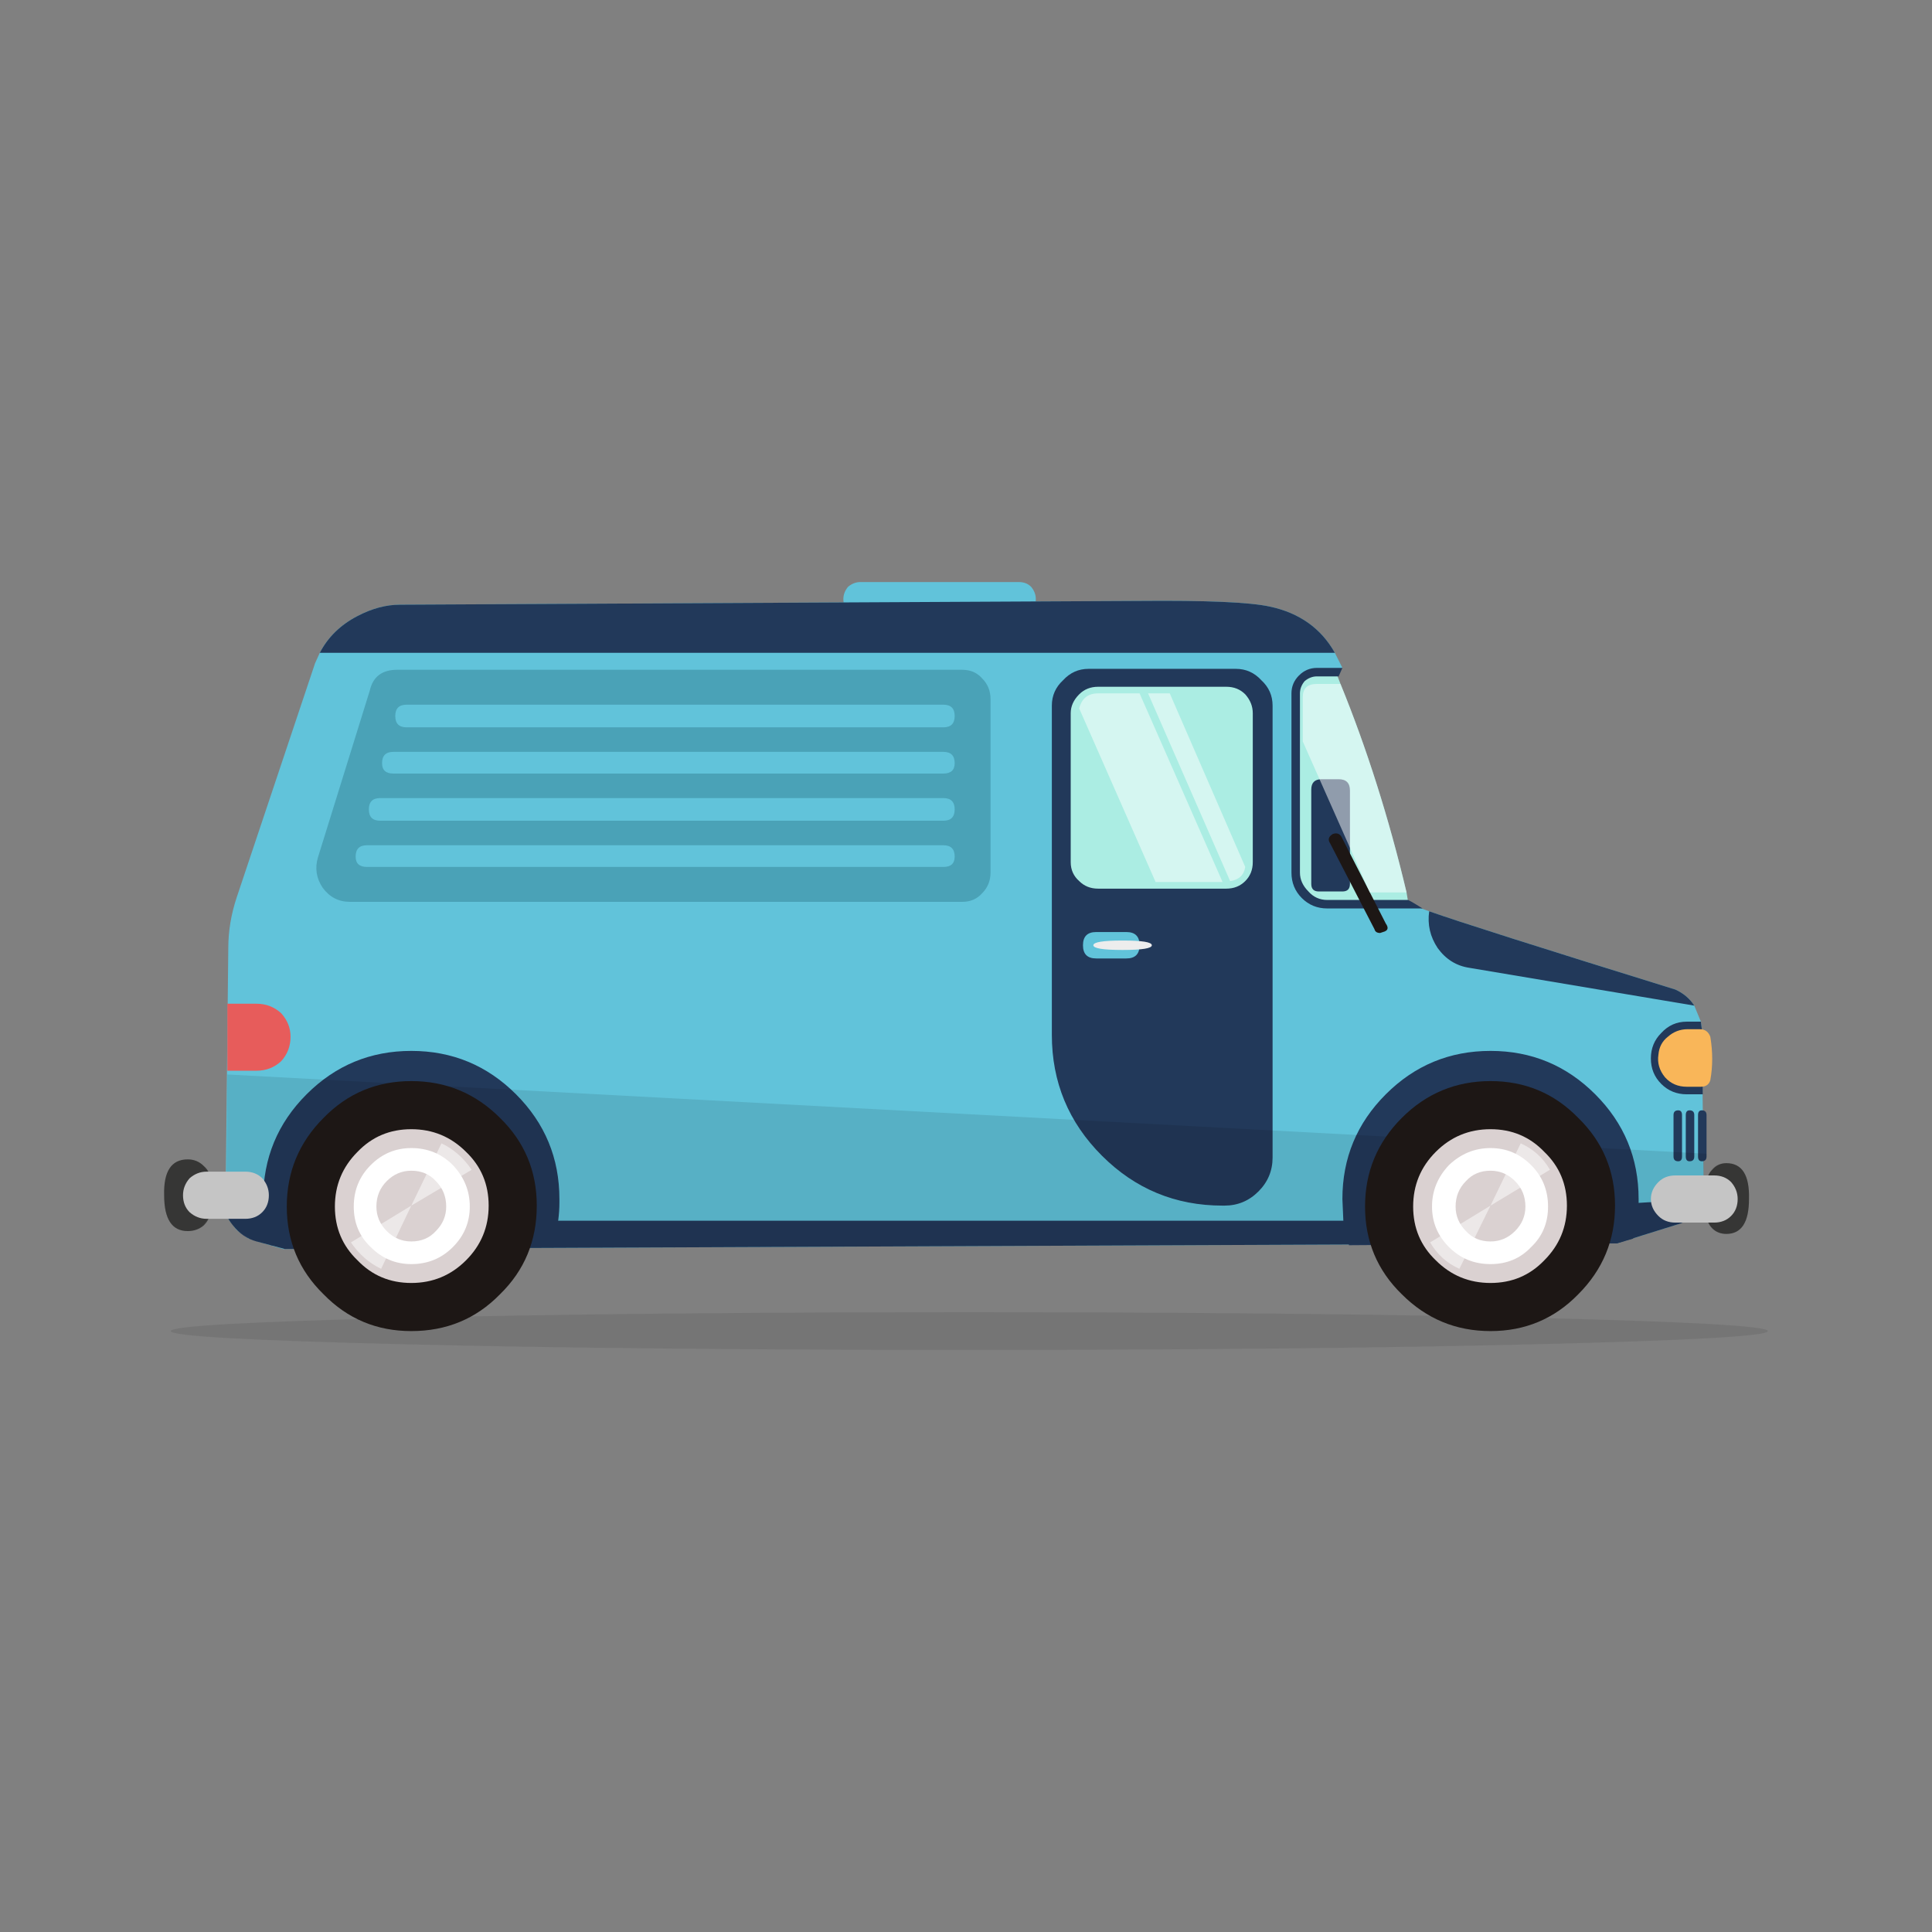 
<svg xmlns="http://www.w3.org/2000/svg" version="1.1" xmlns:xlink="http://www.w3.org/1999/xlink" preserveAspectRatio="none" x="0px" y="0px" width="1024px" height="1024px" viewBox="0 0 1024 1024">
<rect x="0" y="0" width="1024" height="1024" fill="#808080" stroke="none"/>
<defs>
<g id="Layer0_0_MEMBER_0_FILL">
<path fill="#1D1D1B" fill-opacity="0.098" stroke="none" d="
M 42.3 2
Q 59.85 2 72.25 1.7 84.65 1.4 84.65 1 84.65 0.6 72.25 0.3 59.85 0 42.3 0 24.8 0 12.4 0.3 0 0.6 0 1 0 1.4 12.4 1.7 24.8 2 42.3 2 Z"/>
</g>

<g id="Layer0_0_MEMBER_1_FILL">
<path fill="#61C3DA" stroke="none" d="
M 379.95 174.6
Q 379.7 174.9 379.7 175.25 379.7 175.65 379.95 175.9 380.25 176.15 380.6 176.15
L 389 176.15
Q 389.4 176.15 389.65 175.9 389.9 175.65 389.9 175.25 389.9 174.9 389.65 174.6 389.4 174.35 389 174.35
L 380.6 174.35
Q 380.25 174.35 379.95 174.6 Z"/>
</g>

<g id="Layer0_0_MEMBER_2_FILL">
<path fill="#61C3DA" stroke="none" d="
M 347.55 191.05
Q 347.1 192.4 347.1 193.75
L 346.95 207.8 347.1 208.1 347.2 208.25 347.3 208.35 347.4 208.5
Q 347.6 208.8 347.95 208.95 348 209.05 348.2 209.15
L 348.3 209.15 348.65 209.3 350 209.7 420.7 209.4 423.9 208.4 424.15 208.3 424.2 208.3 424.45 208.15 424.9 207.7 425.1 207.35
Q 425.3 207 425.3 206.5
L 425.2 198.05 425.15 197.65 424.8 196.8
Q 424.45 196.25 423.8 195.95 413 192.6 410.75 191.8
L 409.65 191.4 405.4 191.4
Q 404.7 191.4 404.2 190.9 403.7 190.45 403.7 189.75
L 403.7 180.25
Q 403.7 179.75 404.05 179.45 404.35 179.1 404.8 179.1
L 405.8 179.1 406.15 178.9 405.75 178.1
Q 404.65 176.15 402.3 175.65 400.7 175.3 395.35 175.35
L 356.2 175.55
Q 355.1 175.55 353.95 176.15 352.6 176.85 351.95 178.1
L 351.7 178.65 347.55 191.05 Z"/>
</g>

<g id="Layer0_0_MEMBER_3_FILL">
<path fill="#22395A" stroke="none" d="
M 364.65 207.25
L 364.65 207.05
Q 364.65 203.8 362.35 201.5 360.05 199.2 356.8 199.2 353.55 199.2 351.25 201.5 348.95 203.8 348.95 207.05
L 349.05 208.2 349.35 209.5 363.5 209.4 364.4 209.15
Q 364.65 208.15 364.65 207.25 Z"/>
</g>

<g id="Layer0_0_MEMBER_4_FILL">
<path fill="#22395A" stroke="none" d="
M 421.85 207.05
Q 421.85 203.8 419.55 201.5 417.25 199.2 414 199.2 410.75 199.2 408.45 201.5 406.15 203.8 406.15 207.05
L 406.2 208.2 406.5 209.5 420.7 209.4 421.55 209.15
Q 421.85 208.25 421.85 207.25
L 421.85 207.05 Z"/>
</g>

<g id="Layer0_0_MEMBER_5_FILL">
<path fill="#22395A" stroke="none" d="
M 425.1 207.05
L 406.9 208.2 363.95 208.2 346.75 207.05
Q 346.85 207.85 347.35 208.45 347.85 209.1 348.6 209.3
L 350.1 209.7 420.7 209.4 423.9 208.4
Q 424.7 208.2 425.1 207.35
L 425.1 207.05 Z"/>
</g>

<g id="Layer0_0_MEMBER_6_MEMBER_0_FILL">
<path fill="#3C3C3B" stroke="none" d="
M 425.45 206.25
L 425.45 207.85
Q 425.45 208.3 425.75 208.6 426.05 208.9 426.5 208.9 427.7 208.9 427.7 207.05 427.75 205.15 426.5 205.15 426.05 205.15 425.75 205.5 425.45 205.8 425.45 206.25 Z"/>
</g>

<g id="Layer0_0_MEMBER_6_MEMBER_1_FILL">
<path fill="#DADADA" stroke="none" d="
M 425.85 208.3
Q 426.4 208.3 426.75 207.95 427.1 207.6 427.1 207.05 427.1 206.55 426.75 206.15 426.4 205.8 425.85 205.8
L 423.8 205.8
Q 423.25 205.8 422.9 206.15 422.5 206.55 422.5 207.05 422.5 207.55 422.9 207.95 423.25 208.3 423.8 208.3
L 425.85 208.3 Z"/>
</g>

<g id="Layer0_0_MEMBER_7_FILL">
<path fill="#22395A" stroke="none" d="
M 392.7 178.95
Q 391.9 178.95 391.35 179.55 390.75 180.1 390.75 180.9
L 390.75 198.35
Q 390.75 202.1 393.4 204.75 396.05 207.4 399.8 207.4
L 399.9 207.4
Q 400.95 207.4 401.7 206.65 402.45 205.9 402.45 204.85
L 402.45 180.9
Q 402.45 180.1 401.85 179.55 401.3 178.95 400.5 178.95
L 392.7 178.95 Z"/>
</g>

<g id="Layer0_0_MEMBER_8_MEMBER_0_FILL">
<path fill="#3C3C3B" stroke="none" d="
M 346.15 207.65
L 346.15 206.05
Q 346.15 205.6 345.8 205.3 345.45 204.95 344.95 204.95 343.65 204.95 343.7 206.85 343.7 208.75 344.95 208.75 345.45 208.75 345.8 208.45 346.15 208.1 346.15 207.65 Z"/>
</g>

<g id="Layer0_0_MEMBER_8_MEMBER_1_FILL">
<path fill="#DADADA" stroke="none" d="
M 349.25 206.85
Q 349.25 206.35 348.9 205.95 348.55 205.6 348 205.6
L 345.95 205.6
Q 345.45 205.6 345.05 205.95 344.7 206.35 344.7 206.85 344.7 207.4 345.05 207.75 345.45 208.1 345.95 208.1
L 348 208.1
Q 348.55 208.1 348.9 207.75 349.25 207.4 349.25 206.85 Z"/>
</g>

<g id="Layer0_0_MEMBER_9_MEMBER_0_FILL">
<path fill="#61C3DA" stroke="none" d="
M 392.4 193.6
Q 392.4 194.3 393.1 194.3
L 394.7 194.3
Q 395.4 194.3 395.4 193.6 395.4 192.9 394.7 192.9
L 393.1 192.9
Q 392.4 192.9 392.4 193.6 Z"/>
</g>

<g id="Layer0_0_MEMBER_9_MEMBER_1_FILL">
<path fill="#EDEDED" stroke="none" d="
M 394.5 193.35
Q 392.95 193.35 392.95 193.6 392.95 193.85 394.5 193.85 396.05 193.85 396.05 193.6 396.05 193.35 394.5 193.35 Z"/>
</g>

<g id="Layer0_0_MEMBER_10_FILL">
<path fill="#22395A" stroke="none" d="
M 353.95 176.15
Q 352.6 176.85 351.95 178.1
L 405.75 178.1
Q 404.65 176.15 402.3 175.65 400.7 175.3 395.35 175.35
L 356.2 175.55
Q 355.1 175.55 353.95 176.15 Z"/>
</g>

<g id="Layer0_0_MEMBER_11_FILL">
<path fill="#ABEDE3" stroke="none" d="
M 404.05 179.45
Q 403.7 179.8 403.7 180.25
L 403.7 189.75
Q 403.7 190.45 404.2 190.9 404.7 191.4 405.35 191.4
L 409.65 191.4 409.55 190.8
Q 408.15 184.9 406.05 179.75
L 405.8 179.1 404.8 179.1
Q 404.35 179.1 404.05 179.45 Z"/>
</g>

<g id="Layer0_0_MEMBER_12_FILL">
<path fill="#22395A" stroke="none" d="
M 404.8 178.9
Q 404.25 178.9 403.85 179.3 403.45 179.7 403.45 180.25
L 403.45 189.75
Q 403.45 190.55 404 191.1 404.55 191.65 405.35 191.65
L 410.4 191.65
Q 409.6 191.15 409.6 191.2
L 405.35 191.2
Q 404.75 191.2 404.35 190.75 403.9 190.3 403.9 189.75
L 403.9 180.25
Q 403.9 179.9 404.15 179.6 404.45 179.35 404.8 179.35
L 405.95 179.35 406.15 178.9 404.8 178.9 Z"/>
</g>

<g id="Layer0_0_MEMBER_13_FILL">
<path fill="#22395A" stroke="none" d="
M 425.15 197.65
L 424.4 197.65
Q 423.6 197.65 423.05 198.25 422.5 198.8 422.5 199.6 422.5 200.4 423.05 200.95 423.6 201.5 424.4 201.5
L 425.25 201.5 425.2 198.05 425.15 197.65 Z"/>
</g>

<g id="Layer0_0_MEMBER_14_FILL">
<path fill="#F9B659" stroke="none" d="
M 425.65 200.75
Q 425.85 199.65 425.65 198.45 425.5 198.05 425.1 198.05
L 424.45 198.05
Q 423.85 198.05 423.4 198.45 422.95 198.8 422.9 199.4 422.8 200.05 423.25 200.6 423.7 201.1 424.4 201.1
L 425.15 201.1
Q 425.55 201.1 425.65 200.75 Z"/>
</g>

<g id="Layer0_0_MEMBER_15_FILL">
<path fill="#E75C5B" stroke="none" d="
M 348.6 196.7
L 347.05 196.7 347.05 200.25 348.6 200.25
Q 349.35 200.25 349.9 199.75 350.4 199.2 350.4 198.45 350.4 197.75 349.9 197.2 349.35 196.7 348.6 196.7 Z"/>
</g>

<g id="Layer0_0_MEMBER_16_FILL">
<path fill="#ABEDE3" stroke="none" d="
M 401 180.3
Q 400.6 179.9 400 179.9
L 393.2 179.9
Q 392.6 179.9 392.2 180.3 391.75 180.75 391.75 181.3
L 391.75 189.2
Q 391.75 189.8 392.2 190.2 392.6 190.6 393.2 190.6
L 400 190.6
Q 400.6 190.6 401 190.2 401.4 189.8 401.4 189.2
L 401.4 181.3
Q 401.4 180.75 401 180.3 Z"/>
</g>

<g id="Layer0_0_MEMBER_17_FILL">
<path fill="#22395A" stroke="none" d="
M 411.2 193.75
Q 411.85 194.65 412.9 194.8
L 424.8 196.8
Q 424.45 196.25 423.8 195.95 413 192.6 410.75 191.8 410.6 192.85 411.2 193.75 Z"/>
</g>

<g id="Layer0_0_MEMBER_18_FILL">
<path fill="#22395A" stroke="none" d="
M 425 202.6
L 425 204.8
Q 425 205.05 425.2 205.05 425.45 205.05 425.45 204.8
L 425.45 202.6
Q 425.45 202.35 425.2 202.35 425 202.35 425 202.6 Z"/>
</g>

<g id="Layer0_0_MEMBER_19_FILL">
<path fill="#22395A" stroke="none" d="
M 424.35 202.6
L 424.35 204.8
Q 424.35 205.05 424.55 205.05 424.8 205.05 424.8 204.8
L 424.8 202.6
Q 424.8 202.35 424.55 202.35 424.35 202.35 424.35 202.6 Z"/>
</g>

<g id="Layer0_0_MEMBER_20_FILL">
<path fill="#22395A" stroke="none" d="
M 423.7 202.6
L 423.7 204.8
Q 423.7 205.05 423.95 205.05 424.15 205.05 424.15 204.8
L 424.15 202.6
Q 424.15 202.35 423.95 202.35 423.7 202.35 423.7 202.6 Z"/>
</g>

<g id="Layer0_0_MEMBER_21_MEMBER_0_FILL">
<path fill="#4AA2B7" stroke="none" d="
M 352.1 190.55
Q 352.65 191.3 353.55 191.3
L 386 191.3
Q 386.65 191.3 387.05 190.85 387.5 190.4 387.5 189.75
L 387.5 180.55
Q 387.5 179.9 387.05 179.45 386.65 179 386 179
L 356.05 179
Q 354.85 179 354.6 180.1
L 351.85 188.95
Q 351.6 189.8 352.1 190.55 Z"/>
</g>

<g id="Layer0_0_MEMBER_21_MEMBER_1_MEMBER_0_FILL">
<path fill="#61C3DA" stroke="none" d="
M 356.55 180.85
Q 355.95 180.85 355.95 181.45 355.95 182.05 356.55 182.05
L 385 182.05
Q 385.6 182.05 385.6 181.45 385.6 180.85 385 180.85
L 356.55 180.85 Z"/>
</g>

<g id="Layer0_0_MEMBER_21_MEMBER_1_MEMBER_1_FILL">
<path fill="#61C3DA" stroke="none" d="
M 355.85 183.35
Q 355.25 183.35 355.25 183.95 355.25 184.5 355.85 184.5
L 385 184.5
Q 385.6 184.5 385.6 183.95 385.6 183.35 385 183.35
L 355.85 183.35 Z"/>
</g>

<g id="Layer0_0_MEMBER_21_MEMBER_1_MEMBER_2_FILL">
<path fill="#61C3DA" stroke="none" d="
M 355.15 185.8
Q 354.55 185.8 354.55 186.4 354.55 187 355.15 187
L 385 187
Q 385.6 187 385.6 186.4 385.6 185.8 385 185.8
L 355.15 185.8 Z"/>
</g>

<g id="Layer0_0_MEMBER_21_MEMBER_1_MEMBER_3_FILL">
<path fill="#61C3DA" stroke="none" d="
M 354.45 188.3
Q 353.85 188.3 353.85 188.9 353.85 189.45 354.45 189.45
L 385 189.45
Q 385.6 189.45 385.6 188.9 385.6 188.3 385 188.3
L 354.45 188.3 Z"/>
</g>

<g id="Layer0_0_MEMBER_22_FILL">
<path fill="#000000" fill-opacity="0.098" stroke="none" d="
M 81.8 4.35
L 81.8 4.2 3.4 0 3.35 5.15 2.35 5.15
Q 2 4.5 1.3 4.5 0 4.5 0.05 6.4 0.05 8.3 1.3 8.3 2 8.3 2.35 7.65
L 3.45 7.65 3.5 7.75
Q 3.9 8.35 4.55 8.65
L 4.55 8.7 4.95 8.85 5 8.85 6.05 9.15 6.15 9.2 6.45 9.25 77.05 8.95 77.45 8.85 77.5 8.8 77.8 8.75 78.15 8.6 80.25 7.95 80.3 7.95 80.5 7.85 81.9 7.85
Q 82.15 8.45 82.85 8.45 84.05 8.45 84.05 6.6 84.1 4.7 82.85 4.7 82.15 4.7 81.9 5.35
L 81.65 5.35 81.65 4.55
Q 81.8 4.55 81.8 4.35 Z"/>
</g>

<g id="Layer0_0_MEMBER_23_MEMBER_0_FILL">
<path fill="#DAD1D1" stroke="none" d="
M 411 204.45
Q 409.75 205.7 409.75 207.45 409.75 209.2 411 210.4 412.25 211.65 414 211.65 415.75 211.65 417 210.4 418.2 209.2 418.2 207.45 418.2 205.7 417 204.45 415.75 203.2 414 203.2 412.25 203.2 411 204.45 Z"/>
</g>

<g id="Layer0_0_MEMBER_23_MEMBER_1_FILL">
<path fill="#1D1715" stroke="none" d="
M 420.6 207.4
Q 420.6 204.65 418.65 202.75 416.75 200.8 414 200.8 411.25 200.8 409.3 202.75 407.35 204.7 407.35 207.45 407.35 210.2 409.3 212.1 411.25 214.05 414 214.05 416.75 214.05 418.65 212.1 420.6 210.15 420.6 207.4
M 418.05 207.4
Q 418.05 209.1 416.85 210.3 415.7 211.5 414 211.5 412.3 211.5 411.1 210.3 409.9 209.15 409.9 207.45 409.9 205.75 411.1 204.55 412.3 203.35 414 203.35 415.7 203.35 416.85 204.55 418.05 205.7 418.05 207.4 Z"/>
</g>

<g id="Layer0_0_MEMBER_23_MEMBER_2_FILL">
<path fill="#FFFFFF" stroke="none" d="
M 411.8 205.25
Q 410.9 206.2 410.9 207.45 410.9 208.7 411.8 209.6 412.7 210.5 414 210.5 415.3 210.5 416.15 209.6 417.05 208.75 417.05 207.45 417.05 206.15 416.15 205.25 415.25 204.35 414 204.35 412.75 204.35 411.8 205.25 Z"/>
</g>

<g id="Layer0_0_MEMBER_23_MEMBER_3_FILL">
<path fill="#DAD1D1" stroke="none" d="
M 412.7 206.1
Q 412.15 206.65 412.15 207.45 412.15 208.2 412.7 208.75 413.2 209.3 414 209.3 414.75 209.3 415.3 208.75 415.85 208.2 415.85 207.45 415.85 206.65 415.3 206.1 414.75 205.55 414 205.55 413.2 205.55 412.7 206.1 Z"/>
</g>

<g id="Layer0_0_MEMBER_23_MEMBER_4_FILL">
<path fill="#FFFFFF" fill-opacity="0.498" stroke="none" d="
M 3.15 1.4
Q 2.6 0.45 1.6 0
L 0 3.3 3.15 1.4 Z"/>
</g>

<g id="Layer0_0_MEMBER_23_MEMBER_5_FILL">
<path fill="#FFFFFF" fill-opacity="0.498" stroke="none" d="
M 1.55 3.35
L 3.2 0 0 1.95
Q 0.55 2.9 1.55 3.35 Z"/>
</g>

<g id="Layer0_0_MEMBER_24_MEMBER_0_FILL">
<path fill="#DAD1D1" stroke="none" d="
M 353.85 204.45
Q 352.6 205.7 352.6 207.45 352.6 209.2 353.85 210.4 355.1 211.65 356.8 211.65 358.55 211.65 359.8 210.4 361.05 209.2 361.05 207.45 361.05 205.7 359.8 204.45 358.55 203.2 356.8 203.2 355.05 203.2 353.85 204.45 Z"/>
</g>

<g id="Layer0_0_MEMBER_24_MEMBER_1_FILL">
<path fill="#1D1715" stroke="none" d="
M 361.5 202.75
Q 359.55 200.8 356.8 200.8 354.05 200.8 352.15 202.75 350.2 204.7 350.2 207.45 350.2 210.2 352.15 212.1 354.05 214.05 356.8 214.05 359.6 214.05 361.5 212.1 363.45 210.2 363.45 207.4 363.45 204.65 361.5 202.75
M 360.9 207.4
Q 360.9 209.1 359.7 210.3 358.5 211.5 356.8 211.5 355.1 211.5 353.95 210.3 352.75 209.15 352.75 207.45 352.75 205.75 353.95 204.55 355.1 203.35 356.8 203.35 358.5 203.35 359.7 204.55 360.9 205.7 360.9 207.4 Z"/>
</g>

<g id="Layer0_0_MEMBER_24_MEMBER_2_FILL">
<path fill="#FFFFFF" stroke="none" d="
M 354.65 205.25
Q 353.75 206.15 353.75 207.45 353.75 208.75 354.65 209.6 355.55 210.5 356.8 210.5 358.1 210.5 359 209.6 359.9 208.7 359.9 207.45 359.9 206.2 359 205.25 358.1 204.35 356.8 204.35 355.55 204.35 354.65 205.25 Z"/>
</g>

<g id="Layer0_0_MEMBER_24_MEMBER_3_FILL">
<path fill="#DAD1D1" stroke="none" d="
M 355.5 206.1
Q 354.95 206.65 354.95 207.45 354.95 208.2 355.5 208.75 356.05 209.3 356.8 209.3 357.6 209.3 358.1 208.75 358.65 208.2 358.65 207.45 358.65 206.65 358.1 206.1 357.6 205.55 356.8 205.55 356.05 205.55 355.5 206.1 Z"/>
</g>

<g id="Layer0_0_MEMBER_24_MEMBER_4_FILL">
<path fill="#FFFFFF" fill-opacity="0.498" stroke="none" d="
M 3.2 1.4
Q 2.55 0.45 1.6 0
L 0 3.3 3.2 1.4 Z"/>
</g>

<g id="Layer0_0_MEMBER_24_MEMBER_5_FILL">
<path fill="#FFFFFF" fill-opacity="0.498" stroke="none" d="
M 1.6 3.35
L 3.2 0 0 1.95
Q 0.65 2.9 1.6 3.35 Z"/>
</g>

<g id="Layer0_0_MEMBER_25_FILL">
<path fill="#22395A" stroke="none" d="
M 404.5 185.35
L 404.5 190.35
Q 404.5 190.75 404.9 190.75
L 406.15 190.75
Q 406.55 190.75 406.55 190.35
L 406.55 185.4
Q 406.55 184.8 405.95 184.8
L 405.05 184.8
Q 404.5 184.8 404.5 185.35 Z"/>
</g>

<g id="Layer0_0_MEMBER_26_FILL">
<path fill="#1D1715" stroke="none" d="
M 407.85 192.75
Q 407.9 192.95 408.15 192.95
L 408.3 192.9
Q 408.7 192.8 408.45 192.45
L 406.1 187.85
Q 405.95 187.6 405.65 187.7 405.3 187.9 405.5 188.2
L 407.85 192.75 Z"/>
</g>

<g id="Layer0_0_MEMBER_27_MEMBER_0_FILL">
<path fill="#FFFFFF" fill-opacity="0.498" stroke="none" d="
M 0 0.8
L 4.05 10 7.6 10 3.2 0 1 0
Q 0.2 0 0 0.8 Z"/>
</g>

<g id="Layer0_0_MEMBER_27_MEMBER_1_FILL">
<path fill="#FFFFFF" fill-opacity="0.498" stroke="none" d="
M 3.65 0
L 8 9.95
Q 8.7 9.85 8.8 9.2
L 4.8 0 3.65 0 Z"/>
</g>

<g id="Layer0_0_MEMBER_27_MEMBER_2_FILL">
<path fill="#FFFFFF" fill-opacity="0.498" stroke="none" d="
M 0 0.7
L 0 3.05 3.55 11.05 5.5 11.05
Q 4.1 5.15 2 0
L 0.75 0
Q 0 0 0 0.7 Z"/>
</g>
</defs>

<g transform="matrix( 10, 0, 0, 10, 90.5,695.5) ">
<use xlink:href="#Layer0_0_MEMBER_0_FILL"/>
</g>

<g transform="matrix( 10, 0, 0, 10, -3350,-1435) ">
<use xlink:href="#Layer0_0_MEMBER_1_FILL"/>
</g>

<g transform="matrix( 10, 0, 0, 10, -3350,-1435) ">
<use xlink:href="#Layer0_0_MEMBER_2_FILL"/>
</g>

<g transform="matrix( 10, 0, 0, 10, -3350,-1435) ">
<use xlink:href="#Layer0_0_MEMBER_3_FILL"/>
</g>

<g transform="matrix( 10, 0, 0, 10, -3350,-1435) ">
<use xlink:href="#Layer0_0_MEMBER_4_FILL"/>
</g>

<g transform="matrix( 10, 0, 0, 10, -3350,-1435) ">
<use xlink:href="#Layer0_0_MEMBER_5_FILL"/>
</g>

<g transform="matrix( 10, 0, 0, 10, -3350,-1435) ">
<use xlink:href="#Layer0_0_MEMBER_6_MEMBER_0_FILL"/>
</g>

<g transform="matrix( 10, 0, 0, 10, -3350,-1435) ">
<use xlink:href="#Layer0_0_MEMBER_6_MEMBER_1_FILL"/>
</g>

<g transform="matrix( 10, 0, 0, 10, -3350,-1435) ">
<use xlink:href="#Layer0_0_MEMBER_7_FILL"/>
</g>

<g transform="matrix( 10, 0, 0, 10, -3350,-1435) ">
<use xlink:href="#Layer0_0_MEMBER_8_MEMBER_0_FILL"/>
</g>

<g transform="matrix( 10, 0, 0, 10, -3350,-1435) ">
<use xlink:href="#Layer0_0_MEMBER_8_MEMBER_1_FILL"/>
</g>

<g transform="matrix( 10, 0, 0, 10, -3350,-1435) ">
<use xlink:href="#Layer0_0_MEMBER_9_MEMBER_0_FILL"/>
</g>

<g transform="matrix( 10, 0, 0, 10, -3350,-1435) ">
<use xlink:href="#Layer0_0_MEMBER_9_MEMBER_1_FILL"/>
</g>

<g transform="matrix( 10, 0, 0, 10, -3350,-1435) ">
<use xlink:href="#Layer0_0_MEMBER_10_FILL"/>
</g>

<g transform="matrix( 10, 0, 0, 10, -3350,-1435) ">
<use xlink:href="#Layer0_0_MEMBER_11_FILL"/>
</g>

<g transform="matrix( 10, 0, 0, 10, -3350,-1435) ">
<use xlink:href="#Layer0_0_MEMBER_12_FILL"/>
</g>

<g transform="matrix( 10, 0, 0, 10, -3350,-1435) ">
<use xlink:href="#Layer0_0_MEMBER_13_FILL"/>
</g>

<g transform="matrix( 10, 0, 0, 10, -3350,-1435) ">
<use xlink:href="#Layer0_0_MEMBER_14_FILL"/>
</g>

<g transform="matrix( 10, 0, 0, 10, -3350,-1435) ">
<use xlink:href="#Layer0_0_MEMBER_15_FILL"/>
</g>

<g transform="matrix( 10, 0, 0, 10, -3350,-1435) ">
<use xlink:href="#Layer0_0_MEMBER_16_FILL"/>
</g>

<g transform="matrix( 10, 0, 0, 10, -3350,-1435) ">
<use xlink:href="#Layer0_0_MEMBER_17_FILL"/>
</g>

<g transform="matrix( 10, 0, 0, 10, -3350,-1435) ">
<use xlink:href="#Layer0_0_MEMBER_18_FILL"/>
</g>

<g transform="matrix( 10, 0, 0, 10, -3350,-1435) ">
<use xlink:href="#Layer0_0_MEMBER_19_FILL"/>
</g>

<g transform="matrix( 10, 0, 0, 10, -3350,-1435) ">
<use xlink:href="#Layer0_0_MEMBER_20_FILL"/>
</g>

<g transform="matrix( 10, 0, 0, 10, -3350,-1435) ">
<use xlink:href="#Layer0_0_MEMBER_21_MEMBER_0_FILL"/>
</g>

<g transform="matrix( 10, 0, 0, 10, -3350,-1435) ">
<use xlink:href="#Layer0_0_MEMBER_21_MEMBER_1_MEMBER_0_FILL"/>
</g>

<g transform="matrix( 10, 0, 0, 10, -3350,-1435) ">
<use xlink:href="#Layer0_0_MEMBER_21_MEMBER_1_MEMBER_1_FILL"/>
</g>

<g transform="matrix( 10, 0, 0, 10, -3350,-1435) ">
<use xlink:href="#Layer0_0_MEMBER_21_MEMBER_1_MEMBER_2_FILL"/>
</g>

<g transform="matrix( 10, 0, 0, 10, -3350,-1435) ">
<use xlink:href="#Layer0_0_MEMBER_21_MEMBER_1_MEMBER_3_FILL"/>
</g>

<g transform="matrix( 10, 0, 0, 10, 86.5,569.5) ">
<use xlink:href="#Layer0_0_MEMBER_22_FILL"/>
</g>

<g transform="matrix( 10, 0, 0, 10, -3350,-1435) ">
<use xlink:href="#Layer0_0_MEMBER_23_MEMBER_0_FILL"/>
</g>

<g transform="matrix( 10, 0, 0, 10, -3350,-1435) ">
<use xlink:href="#Layer0_0_MEMBER_23_MEMBER_1_FILL"/>
</g>

<g transform="matrix( 10, 0, 0, 10, -3350,-1435) ">
<use xlink:href="#Layer0_0_MEMBER_23_MEMBER_2_FILL"/>
</g>

<g transform="matrix( 10, 0, 0, 10, -3350,-1435) ">
<use xlink:href="#Layer0_0_MEMBER_23_MEMBER_3_FILL"/>
</g>

<g transform="matrix( 10, 0, 0, 10, 790,606) ">
<use xlink:href="#Layer0_0_MEMBER_23_MEMBER_4_FILL"/>
</g>

<g transform="matrix( 10, 0, 0, 10, 758,639) ">
<use xlink:href="#Layer0_0_MEMBER_23_MEMBER_5_FILL"/>
</g>

<g transform="matrix( 10, 0, 0, 10, -3350,-1435) ">
<use xlink:href="#Layer0_0_MEMBER_24_MEMBER_0_FILL"/>
</g>

<g transform="matrix( 10, 0, 0, 10, -3350,-1435) ">
<use xlink:href="#Layer0_0_MEMBER_24_MEMBER_1_FILL"/>
</g>

<g transform="matrix( 10, 0, 0, 10, -3350,-1435) ">
<use xlink:href="#Layer0_0_MEMBER_24_MEMBER_2_FILL"/>
</g>

<g transform="matrix( 10, 0, 0, 10, -3350,-1435) ">
<use xlink:href="#Layer0_0_MEMBER_24_MEMBER_3_FILL"/>
</g>

<g transform="matrix( 10, 0, 0, 10, 218,606) ">
<use xlink:href="#Layer0_0_MEMBER_24_MEMBER_4_FILL"/>
</g>

<g transform="matrix( 10, 0, 0, 10, 186,639) ">
<use xlink:href="#Layer0_0_MEMBER_24_MEMBER_5_FILL"/>
</g>

<g transform="matrix( 10, 0, 0, 10, -3350,-1435) ">
<use xlink:href="#Layer0_0_MEMBER_25_FILL"/>
</g>

<g transform="matrix( 10, 0, 0, 10, -3350,-1435) ">
<use xlink:href="#Layer0_0_MEMBER_26_FILL"/>
</g>

<g transform="matrix( 10, 0, 0, 10, 572,367.5) ">
<use xlink:href="#Layer0_0_MEMBER_27_MEMBER_0_FILL"/>
</g>

<g transform="matrix( 10, 0, 0, 10, 572,367.5) ">
<use xlink:href="#Layer0_0_MEMBER_27_MEMBER_1_FILL"/>
</g>

<g transform="matrix( 10, 0, 0, 10, 690.5,362.5) ">
<use xlink:href="#Layer0_0_MEMBER_27_MEMBER_2_FILL"/>
</g>
</svg>
